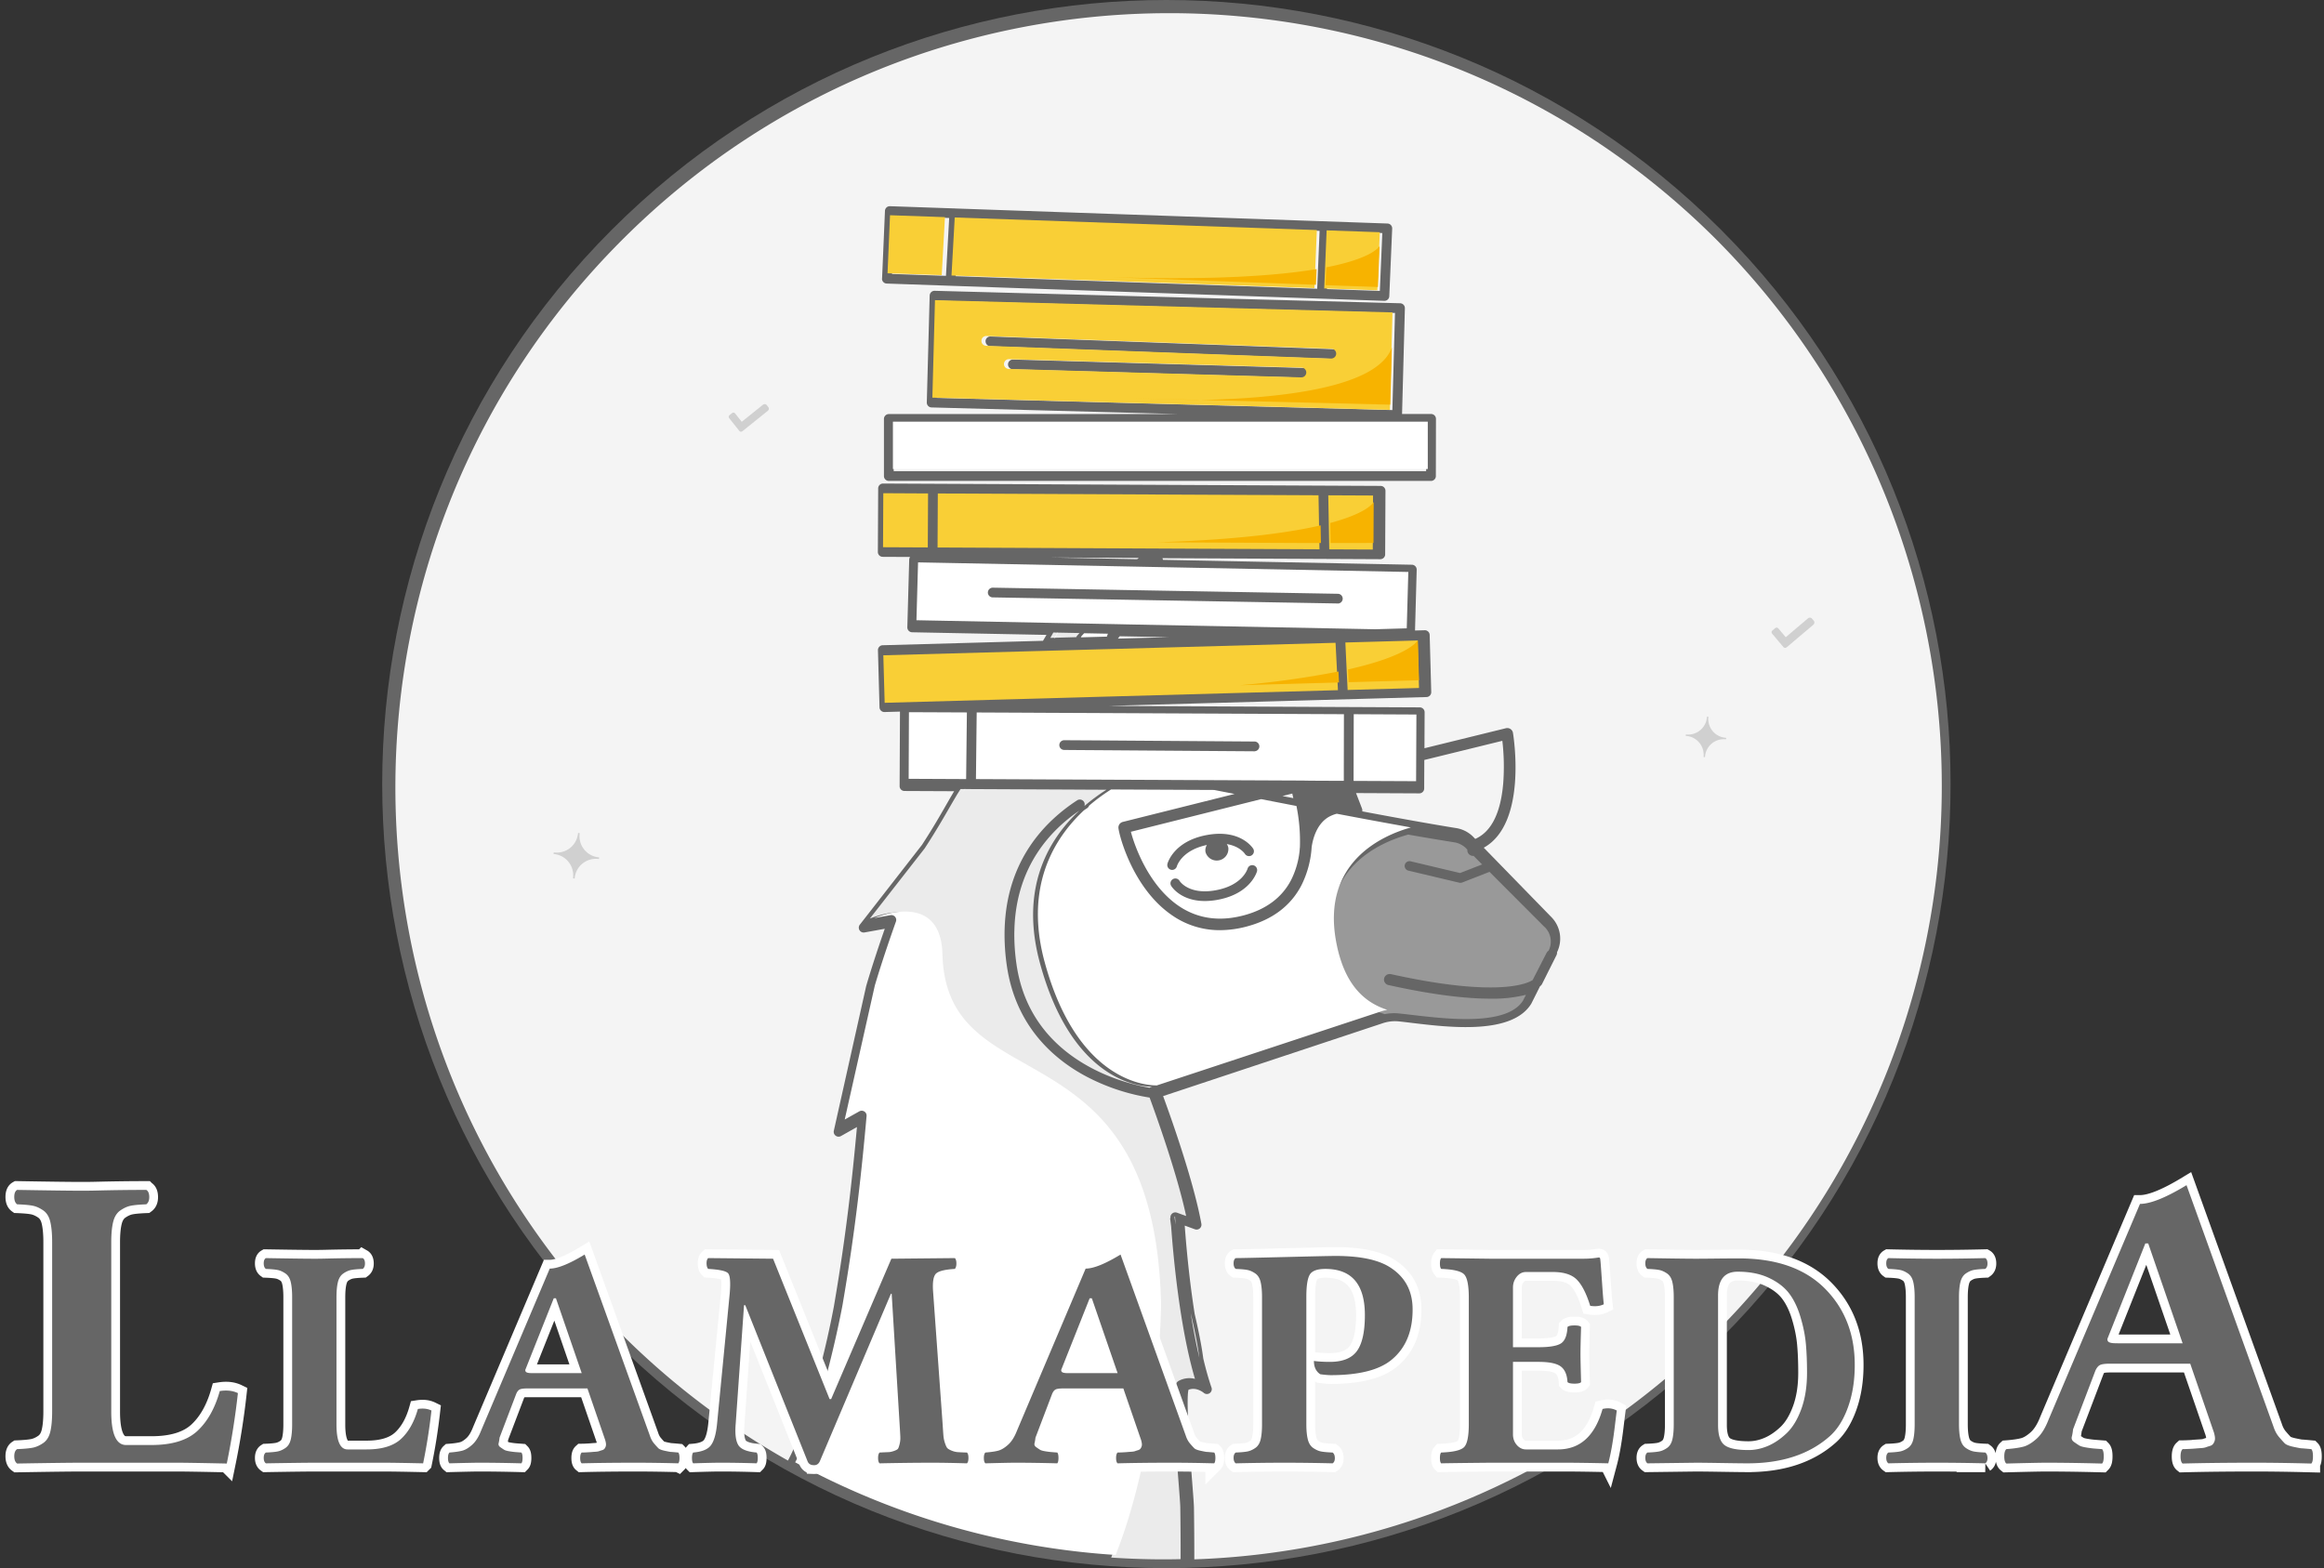 <svg width="529" height="357" xmlns="http://www.w3.org/2000/svg"><rect width="100%" height="100%" fill="#333333" stroke="none"/><g fill-rule="nonzero" fill="none"><path d="M391.719 52.281c-69.709-69.708-182.729-69.708-252.438 0-69.708 69.709-69.708 182.729 0 252.438 69.709 69.708 182.729 69.708 252.438 0 69.708-69.709 69.708-182.729 0-252.438z" fill="#666"/><path d="M299.83 65.721l.148-3.595.395-9.567-82.103-2.854-.732 13.172 82.29 2.86.001-.016zm31.664 122.803a7.028 7.028 0 013.88 2.02l.429.438c3.645-1.603 5.788-5.85 6.367-12.651a50.585 50.585 0 00-.2-9.678l-17.762 4.362-.03 6.5a1.107 1.107 0 01-1.108 1.103h-.006l-14.396-.068 1.352 3.504c.078.21.1.438.064.66 7.976 1.504 15.366 2.837 21.406 3.814l.004-.004zm-39.578-7.302l2.478.483a73.588 73.588 0 00-.24-1.045l-2.238.562zM216.057 49.628l-12.454-.432-.562 13.174 12.284.427.732-13.169zm38.407 95.76l11.553-.321-11.156-.22-.391.539-.006.003zm4.373-18.082l.38-.293-20.002-.093 19.622.386zm55.248-61.076l.1-2.308.467-10.866-12.056-.42-.375 9.086-.17 4.08v.01l4.152.14 7.882.278zm2.853 27.13l.105-3.949.252-9.325.24-8.839-103.73-2.778-.591 22.112 43.87 1.175 15.5.415 44.354 1.188zm-92.603-15.69a1.094 1.094 0 011.152-1.065l78.266 2.897a1.108 1.108 0 01-.04 2.214h-.042l-78.26-2.895a1.108 1.108 0 01-1.065-1.147l-.011-.003zm6.186 6.395a1.108 1.108 0 01-1.07-1.139 1.124 1.124 0 011.14-1.075l66.392 1.921a1.108 1.108 0 01-.035 2.215h-.03l-66.397-1.922zm-27.095 23.208h121.2V96.49h-121.2v10.783zm186.943-53.047c-68.867-68.455-180.116-68.278-248.766.394-68.65 68.673-68.826 179.96-.395 248.85a177.06 177.06 0 0038.146 29.04c4.853-8.979 9.043-27.432 10.47-35.152l.17-1.015c2.646-15.516 4.023-28.293 5.07-39.762l-3.64 2.052a1.107 1.107 0 01-1.624-1.205l7.364-32.947.018-.058c.017-.053 1.415-4.96 4.215-12.979l-4.613.836a1.107 1.107 0 01-1.07-1.766l14.161-18.184c2.468-3.79 4.21-6.826 6.221-10.347l.047-.082 1.04-1.772-11.307-.052a1.107 1.107 0 01-1.1-1.112l.083-16.962-3.526.1h-.03a1.106 1.106 0 01-1.104-1.076l-.357-12.996a1.108 1.108 0 011.076-1.135l36.496-1.012.79-1.345-30.591-.597a1.107 1.107 0 01-1.082-1.135l.427-15.394c.006-.221.08-.435.21-.614l-6.239-.03a1.107 1.107 0 01-1.105-1.11l.07-14.476a1.107 1.107 0 011.106-1.1h.011l12.36.058h.007l100.89.48c.61.004 1.102.501 1.1 1.111l-.07 14.47a1.107 1.107 0 01-1.106 1.106h-.005l-11.916-.059a1.086 1.086 0 01-.117.018h-.024a1.093 1.093 0 01-.158-.018l-37.367-.175c.048.123.085.25.11.38l56.675 1.111a1.107 1.107 0 011.084 1.139l-.38 13.836 2.198-.059a1.098 1.098 0 011.137 1.076l.357 12.99a1.107 1.107 0 01-1.076 1.141l-72.473 2.018 54.423.258c.03 0 .059-.012.094-.012s.064.008.1.012l16.324.076c.61.004 1.101.5 1.1 1.11l-.037 8.193 18.54-4.556a1.312 1.312 0 011.608 1.064c.147.89 3.28 20.638-6.648 26.137l15.419 15.827a6.993 6.993 0 011.255 7.978c.02.233-.025.467-.129.677l-3.268 6.527a1.31 1.31 0 01-.199.292 2.657 2.657 0 01-.286.264 609.923 609.923 0 01-1.97 3.936c-4.362 7.135-18.652 5.41-27.189 4.386-1.198-.146-2.28-.279-3.216-.368a8.679 8.679 0 00-3.45.45l-49.955 16.578c1.532 4.165 6.928 19.19 8.712 29.087a1.107 1.107 0 01-1.468 1.237l-2.321-.842c.245 3.422.915 11.587 2.263 20.126.827 3.548 1.549 7.019 1.962 10.154.555 2.347 1.175 4.585 1.87 6.597a1.108 1.108 0 01-1.77 1.2c-.071-.06-1.696-1.41-3.474-.697-.608 2.31.415 15.523.865 21.261.217 2.784.369 4.796.38 5.557.06 3.97.087 7.9.079 11.785 70.125-2.403 132.14-46.204 157.87-111.504 25.731-65.3 10.273-139.649-39.352-189.27zM200.782 63.39l.657-15.389a1.104 1.104 0 011.144-1.058l14.623.507c.024 0 .047-.005.076-.004.03.002.035.012.053.012l98.497 3.428a1.107 1.107 0 011.064 1.158l-.66 15.388a1.107 1.107 0 01-1.106 1.059h-.04l-113.255-3.937a1.107 1.107 0 01-1.071-1.152l.018-.012zm126.054 44.99a1.107 1.107 0 01-1.107 1.107H202.316a1.107 1.107 0 01-1.108-1.108V95.378a1.107 1.107 0 011.107-1.111h66.049l-56.324-1.51a1.107 1.107 0 01-1.077-1.14l.655-24.331a1.111 1.111 0 011.14-1.082l105.946 2.836a1.111 1.111 0 011.082 1.135l-.644 24.074h6.607a1.107 1.107 0 011.111 1.105l-.024 13.026z" fill="#F4F4F4"/><path d="M271.029 298.916c.542 3.428 1.195 6.912 1.971 10.176-.415-3.138-1.14-6.621-1.971-10.175zm-25.92-154.119l.612-.68-5.955-.117-.688 1.218 5.913-.164.119-.257zm21.236 132.77a.365.365 0 01.08-.292l-.006-.09a1.11 1.11 0 01.447-.954c.3-.222.693-.28 1.044-.152l2.083.753c-2.053-9.664-6.939-23.226-8.312-26.955a46.901 46.901 0 01-14.34-4.767c-7.189-3.797-16.181-11.286-18.18-25.396a49.396 49.396 0 01-.499-7.522c.006-.352.018-.692.03-1.032.011-.34.029-.686.052-1.026.876-14.534 9.034-23.105 16.44-27.93.398-.263.92-.243 1.296.051s.521.796.36 1.244a41.728 41.728 0 015.014-3.71h-.57l-6.136-.03-1.581-.012-1.581-.006-23.339-.111-.77 1.22-1.017 1.723c-2.05 3.565-3.82 6.643-6.347 10.518a.886.886 0 01-.053.076L198 209.12c2.662-1.061 15.128-5.282 15.475 8.267.87 34.544 48.223 14.616 49.793 79.823 0 0-.088 31.243-10.338 57.385 3.96.264 7.946.405 11.948.405 1.293 0 2.58-.018 3.862-.047.007-3.9-.018-7.85-.077-11.849-.012-.692-.17-2.785-.376-5.429-1.587-20.373-1.223-22.671.058-23.334a5.107 5.107 0 013.661-.428c-3.573-12.03-5.02-29.004-5.43-34.773a47.52 47.52 0 01-.2-1.6l-.031.028zm-29.652-58.403a45.496 45.496 0 01-1.173-5.716 37.78 37.78 0 01-.23-2.11c-1.051-12.664 4.515-21.3 10.366-26.776-6.78 4.631-13.977 12.658-14.71 25.984-.018.34-.031.686-.04 1.032-.01.346-.024.686-.024 1.032a47.114 47.114 0 00.482 6.806c3.165 22.373 25.135 27.35 30.313 28.218.098-.076.209-.136.327-.175l.247-.083c-2.004.042-18.073-.557-25.555-28.194l-.003-.018z" fill="#EBEBEB"/><path d="M351.604 211.064l-12.551-12.578-6.208 2.422c-.215.084-.452.1-.677.047l-11.603-2.756a1.088 1.088 0 01-.8-1.311 1.117 1.117 0 011.327-.807l11.255 2.673 5.02-1.957-1.95-1.957c-.035 0-.064.016-.1.016-.375 0-.733-.157-.982-.43a1.267 1.267 0 01-.326-1.003l-.3-.302a4.871 4.871 0 00-2.67-1.357A673.37 673.37 0 01320.533 190c-6.211 1.71-20.353 7.612-17.036 25.493 1.839 9.9 6.63 13.792 11.697 15.386.969-.191 1.96-.255 2.946-.187.984.094 2.092.224 3.318.368 8.055.949 21.525 2.532 25.208-3.25l.69-1.336a31.246 31.246 0 01-8.12.88c-5.198 0-12.61-.754-23.123-3.085a1.295 1.295 0 01-1.016-.857c-.15-.448-.036-.94.298-1.28.333-.34.832-.471 1.296-.343 1.149.253 2.245.483 3.317.702 21.962 4.443 27.996 1.214 28.862.627l2.752-5.375.412-.806c.106-.205.267-.378.466-.5a4.614 4.614 0 00-.86-5.359l-.036-.014z" fill="#999"/><path d="M388.872 163.332l-.004-.157-.31-.027-.014.153a4.303 4.303 0 01-4.648 3.918h-.156l-.027.31.156.013a4.307 4.307 0 013.912 4.658l.003.152.311.024.012-.159a4.303 4.303 0 014.643-3.924h.153l.023-.31-.158-.018a4.306 4.306 0 01-3.91-4.658l.014.025zm-256.937 26.505v-.177l-.352-.039-.02.176a4.848 4.848 0 01-5.348 4.276l-.176-.005-.039.346.176.018a4.853 4.853 0 014.273 5.357v.176l.351.035.02-.176a4.848 4.848 0 015.348-4.276l.176.006.038-.353-.176-.023a4.853 4.853 0 01-4.272-5.363v.022zm280.913-48.535l-.382-.455a.65.65 0 00-.915-.079l-5.073 4.298-1.682-2a.513.513 0 00-.722-.063l-.63.532a.516.516 0 00-.063.724l2.568 3.054a.513.513 0 00.721.062l.088-.073c.007-.006.015-.006.022-.012l5.99-5.069a.653.653 0 00.078-.916v-.003zM174.531 92.227a.607.607 0 00-.851-.094l-4.837 3.888-1.522-1.908a.48.48 0 00-.672-.075l-.598.482a.482.482 0 00-.076.673l2.321 2.913a.48.48 0 00.674.075l.082-.067c.006-.005.018-.008.024-.013l5.71-4.587a.61.61 0 00.094-.852l-.349-.435z" fill="#D0D0D0"/><path d="M300.127 112.754l-86.657-.41-.059 12.297 48.999.232 35.045.165 2.894.014v-.018l-.074-4.06-.148-8.22zm16.347-23.404l.25-9.357.241-8.868-104.142-2.788-.593 22.189 44.044 1.18 15.561.416 44.538 1.191.101-3.963zm-20.176-3.436h-.032l-66.656-1.928a1.111 1.111 0 01-1.08-1.143 1.128 1.128 0 011.139-1.08l66.656 1.925a1.112 1.112 0 01-.036 2.218l.01.008zm6.789-4.284h-.042l-78.575-2.907a1.112 1.112 0 01-1.07-1.156 1.097 1.097 0 011.157-1.074l78.578 2.905a1.112 1.112 0 01-.04 2.218l-.008.014zm-3.89-16.048l.152-3.607.4-9.6-82.43-2.864-.734 13.21 82.617 2.869-.006-.008zm4.807 80.756l-51.223 1.42-1.168.03-1.168.03-6.293.175-6.14.17-.2.006-1.31.036-1.308.035-34.13.945.306 10.815 27.331-.763 1.315-.035 1.315-.035.253-.006 7.543-.211 8.136-.23 1.168-.035 1.168-.035 32.11-.892 22.835-.633-.117-2.524-.423-8.263zm-92.755-34l-10.19-.054L201 124.58l10.19.047.06-12.289zm3.845-62.904L202.591 49l-.564 13.216 12.334.428.733-13.21zm107.636 97.984l-.041-1.608-1.45.041-9.099.253-5.905.164.375 7.875.141 2.935 16.249-.452-.27-9.208zm-9.222-81.33l.1-2.317.47-10.904-12.105-.422-.376 9.113-.17 4.09v.012l4.168.141 7.913.288zm-10.937 58.943v.03l9.909.046v-.087l.045-9.453.013-2.759-10.189-.047.138 7.659.084 4.611z" fill="#F9CF36"/><path d="M313.649 65.335l.098-2.29.278-7.045s-1.245 2.732-12.126 4.861l-.167 4.05 4.105.152 7.812.272zm-13.961-4.072c-8.94 1.5-23.385 2.557-46.688 1.845l46.54 1.722.148-3.567zm.99 62.357l-.073-4.017c-7.27 1.696-18.87 3.28-37.334 3.857l34.556.163 2.85-.003zm2.192 0l9.77-.012.045-9.346c-.082.174-1.326 2.5-9.898 4.799l.083 4.559zm13.707-35.285l.248-9.252c-3.212 9.132-24.95 11.588-43.514 11.977l43.141 1.065.125-3.79zm-43.266 2.724l-16.1-.398 15.346.412.754-.014zm49.43 54.7c-.51.786-3.232 3.802-15.902 6.65l.14 2.902 16.021-.447-.258-9.106zM282.275 156l22.512-.628-.119-2.495a209.98 209.98 0 01-22.394 3.12V156z" fill="#F7B300"/><path d="M218.922 180.795l.772-1.219h-.05l-.722 1.219zm48.458 96.397c.053.508.123 1.041.204 1.591-.07-.982-.109-1.636-.123-1.882a.363.363 0 00-.079.292l-.002-.001zm-9.962-87.834c.819 3.162 3.948 12.043 10.696 16.754 4.374 3.052 9.5 3.799 15.242 2.21 4.938-1.367 8.476-4.038 10.517-7.948a19.268 19.268 0 001.962-6.815c.006-.134.023-.374.059-.707a40.446 40.446 0 00-.787-9.362l-8.041-1.56-29.648 7.428zm8.317 7.3c.055-.213 1.452-5.195 9.026-6.567 7.616-1.38 10.384 2.942 10.497 3.126.208.337.22.76.03 1.107a1.113 1.113 0 01-1.925.052c-.059-.087-1.182-1.737-4.112-2.211.176.258.296.55.353.856a2.642 2.642 0 01-2.17 2.848 2.653 2.653 0 01-3.033-1.913 2.27 2.27 0 01.316-1.59c-5.71 1.203-6.79 4.711-6.834 4.865-.135.477-.57.808-1.069.812a1.114 1.114 0 01-.875-.428c-.21-.27-.284-.62-.2-.951l-.004-.007zm20.415 1.63c-.056.21-1.453 5.194-9.027 6.566-.946.175-1.906.266-2.868.27-5.462 0-7.536-3.239-7.63-3.398a1.102 1.102 0 01-.07-1.136 1.113 1.113 0 011.961-.022c.077.123 2.156 3.208 8.2 2.11 6.197-1.122 7.26-4.91 7.272-4.95a1.113 1.113 0 012.15.56h.012zm-34.073-53.745c.032-.097.079-.19.137-.274l-5.442-.107-.617.678-.117.256 5.92-.164.119-.389zm68.992 43.814a1531.351 1531.351 0 01-16.782-3.103c-.479.12-.944.286-1.39.496-3.167 1.498-4.077 5.314-4.33 7.083a22.538 22.538 0 01-2.35 8.75c-2.39 4.582-6.478 7.699-12.146 9.266-2.077.59-4.225.898-6.385.914a18.955 18.955 0 01-11.066-3.507c-8.898-6.212-11.917-18.27-12.035-19.767-.049-.637.37-1.216.993-1.372l25.445-6.366-4.658-.91-21.639-.102-1.198-.006h-.628a41.692 41.692 0 00-5.004 3.694c-.08.23-.232.426-.435.56a19.9 19.9 0 00-.729.491c-5.844 5.459-11.406 14.074-10.355 26.697.03.351.059.696.1 1.052.04.357.082.702.129 1.058.269 1.925.661 3.83 1.175 5.704 7.477 27.55 23.536 28.147 25.544 28.112l51.024-16.838c.467-.154.943-.277 1.427-.368-5.051-1.619-9.827-5.57-11.656-15.622-3.307-18.158 10.79-24.149 16.985-25.885l-.036-.03zm-106.549 28.86c-.341-13.507-12.804-9.295-15.464-8.24l-.016.02 3.653-.655c.39-.07.79.071 1.046.373.257.3.333.716.199 1.088-3.09 8.661-4.686 14.152-4.817 14.602l-6.844 30.468 3.323-1.862c.36-.202.803-.189 1.15.034.346.223.54.619.504 1.028-1.08 12.045-2.471 25.476-5.305 42.004l-.17 1.028c-.224 1.198-4.612 24.517-10.779 35.797A176.177 176.177 0 00253.957 354c10.243-26.066 10.332-57.205 10.332-57.205-1.569-65-48.893-45.136-49.762-79.57l-.007-.008zm26.203-73.172l-.723 1.22.135-.003.687-1.216h-.1zm-37.474-48.043v10.775H325V96l-121.751.002zm116.962 47.042l.357-12.833-56.035-1.095-1.184-.023-1.195-.024-1.738-.034-.502-.01-.267-.006-1.786-.035-1.787-.035-47.101-.92-.366 13.172 30.862.608 1.486.029 1.697.035h.09l5.995.117 5.051.1 1.351.028 1.348.03 56.54 1.104 7.184-.208zm-15.69-5.659h-.02l-44.212-.778-1.318-.024-1.322-.023-3.955-.07-3.724-.066h-.062l-1.792-.031-1.79-.032-20.382-.36a1.11 1.11 0 01-1.08-1.115 1.11 1.11 0 011.098-1.098h.017l23.19.409 1.791.032 1.792.035h.123l2.778.052 3.436.059 1.304.023 1.298.023 42.837.76a1.11 1.11 0 011.104 1.116 1.11 1.11 0 01-1.122 1.1l.011-.012zm-97.688 39.917l11.546.054 1.289.006h.248l.006-.429.025-2.22.141-12.52-13.192-.058-.063 15.167zm101.284-3.514l-.006 2.702v1.288h.005l14.223.066.023-4.84.012-2.705.036-7.633-14.266-.07-.027 11.192zm-9.854 3.943l4.967.023 2.056.01h.601v-3.436l.025-11.735-56.759-.267-1.157-.006-1.158-.005-8.734-.04-7.889-.041h-.287l-1.287-.006-1.286-.006-5.034-.023-.1 8.684-.023 2.221-.024 2.221-.005.304-.018 1.736 23.524.11 1.58.007 1.586.005 4.852.024 1.174.006 1.175.005h.787l7.93.036 5.92.029 5.91.023 16.604.076 1.145.006 2.08.006 1.845.033zm-12.634-6.693h-.008l-28.523-.2-3.142-.023-7.29-.05-1.157-.008-1.157-.008-2.114-.018a1.11 1.11 0 01-1.11-1.11 1.11 1.11 0 011.116-1.105h.005l2.75.018 1.156.006 1.158.005 38.313.27a1.11 1.11 0 011.035 1.11 1.11 1.11 0 01-1.046 1.099l.014.014z" fill="#FFF"/><path d="M51.621 333.188a175.516 175.516 0 002.531-16.032c-1.156-.562-2.53-.719-4.125-.469-1.093 3.907-2.789 6.93-5.086 9.07-2.296 2.141-5.789 3.212-10.476 3.212h0-5.766c-2.25 0-3.375-2.531-3.375-7.594h0v-38.578c0-1.938.149-3.492.446-4.664.296-1.172.843-2.031 1.64-2.578.797-.547 1.578-.899 2.344-1.055.766-.156 1.945-.266 3.539-.328.469-.344.695-.914.68-1.711-.016-.797-.243-1.32-.68-1.57a460.767 460.767 0 00-11.063.14c-1.187.031-2.359.047-3.515.047-2.594 0-7.531-.062-14.813-.187-.437.25-.656.78-.656 1.593s.219 1.375.656 1.688c1.625.062 2.82.172 3.586.328.766.156 1.547.508 2.344 1.055.797.547 1.336 1.414 1.617 2.601.281 1.188.422 2.735.422 4.64h0v38.485c0 1.938-.14 3.492-.422 4.664-.281 1.172-.82 2.032-1.617 2.578-.797.547-1.586.899-2.367 1.055-.781.156-1.969.266-3.563.328-.437.281-.656.82-.656 1.617s.219 1.352.656 1.664c7.375-.125 12.297-.187 14.766-.187h21.469c1.843 0 5.672.063 11.484.188zm44.691-.047c.797-3.844 1.43-7.852 1.899-12.024-.867-.422-1.898-.539-3.094-.351-.82 2.93-2.092 5.197-3.814 6.802-1.723 1.606-4.342 2.409-7.858 2.409h0-4.324c-1.687 0-2.531-1.899-2.531-5.696h0v-28.933c0-1.453.111-2.62.334-3.498.222-.88.633-1.524 1.23-1.934.598-.41 1.184-.674 1.758-.791.574-.117 1.46-.2 2.654-.246.352-.258.522-.686.51-1.283-.012-.598-.181-.99-.51-1.178a345.546 345.546 0 00-8.297.105c-.89.024-1.769.036-2.636.036h0l-.399-.001c-2.032-.006-5.602-.052-10.71-.14-.329.187-.493.586-.493 1.195 0 .61.164 1.032.492 1.266 1.22.047 2.116.129 2.69.246.574.117 1.16.38 1.758.791.597.41 1.002 1.06 1.213 1.951.21.89.316 2.051.316 3.48h0v28.864c0 1.453-.105 2.62-.316 3.498-.211.879-.616 1.523-1.213 1.934-.598.41-1.19.673-1.776.79-.586.118-1.476.2-2.672.247-.328.21-.492.615-.492 1.213 0 .597.164 1.013.492 1.248 5.532-.094 9.223-.141 11.075-.141h16.101c1.383 0 4.254.047 8.614.14zm58.075 0c.187-.188.281-.598.281-1.23 0-.634-.094-1.044-.281-1.231-1.008-.094-1.57-.14-1.688-.14-.117 0-.562-.083-1.336-.247-.773-.164-1.277-.363-1.511-.598a19.803 19.803 0 01-.967-1.072c-.41-.48-.733-1.084-.967-1.81h0l-14.836-41.204c-3.516 2.133-6.164 3.2-7.945 3.2h0l-15.61 36.843c-.562 1.453-1.242 2.537-2.039 3.252-.797.715-1.547 1.166-2.25 1.354-.703.187-1.675.328-2.918.422-.234.21-.351.627-.351 1.248 0 .62.117 1.025.351 1.213 3.563-.094 5.825-.141 6.785-.141 2.813 0 6 .047 9.563.14.187-.187.281-.597.281-1.23s-.094-1.043-.281-1.23l-1.389-.106a16.418 16.418 0 01-1.336-.176c-.574-.093-.972-.21-1.195-.351-.223-.14-.51-.334-.861-.58-.352-.246-.48-.551-.387-.914.094-.364.164-.78.21-1.248h0l3.798-9.985c.21-.492.469-.82.773-.984.305-.164.89-.246 1.758-.246h13.676l4.043 11.742c.094.328.152.61.176.844.023.234 0 .451-.07.65-.071.2-.165.37-.282.51-.117.14-.299.246-.545.316-.246.07-.463.141-.65.211-.188.07-.463.117-.826.14-.364.024-.674.048-.932.071-.258.024-.621.047-1.09.07a23.66 23.66 0 01-1.125.036c-.234.21-.351.627-.351 1.248 0 .62.117 1.025.351 1.213 3.563-.094 7.676-.141 12.34-.141 2.86 0 6.07.047 9.633.14zm-21.973-20.532H121.48c-.328 0-.603-.005-.826-.017a2.632 2.632 0 01-.58-.088c-.164-.047-.281-.106-.351-.176a.535.535 0 01-.141-.281.598.598 0 01.07-.387h0l6.399-16.101h.492l5.871 17.05zm52.836 20.954c.633.023 1.09-.282 1.371-.915h0l16.172-38.109h.176l1.828 30.094c.07 1.101.117 1.933.14 2.496a5.663 5.663 0 01-.158 1.617c-.129.516-.246.861-.351 1.037-.106.176-.405.352-.897.528-.492.175-.926.27-1.3.28-.376.013-1.043.042-2.004.089-.235.21-.352.627-.352 1.248 0 .62.117 1.025.352 1.213 4.5-.094 8.507-.141 12.023-.141 2.063 0 4.676.047 7.84.14.234-.187.351-.597.351-1.23s-.117-1.043-.351-1.23a44.489 44.489 0 01-2.092-.088 4.587 4.587 0 01-1.406-.352c-.48-.199-.803-.392-.967-.58-.164-.187-.34-.562-.527-1.125a7.237 7.237 0 01-.352-1.705c-.047-.574-.105-1.424-.176-2.549h0l-2.18-30.304c-.14-2.016.06-3.334.598-3.956.54-.62 1.992-1.001 4.36-1.142.234-.258.351-.674.351-1.248s-.117-.979-.351-1.213h0l-14.45.14-13.71 31.958h-.352l-12.867-31.957-14.766-.141c-.258.234-.38.644-.369 1.23.012.586.135.997.37 1.23 2.53.142 4.036.47 4.517.985.48.516.603 2.098.369 4.746h0l-2.883 29.672c-.234 2.274-.703 3.867-1.406 4.781-.703.915-2.04 1.454-4.008 1.618-.188.21-.281.627-.281 1.248 0 .62.093 1.025.281 1.213 2.906-.094 4.98-.141 6.223-.141 2.578 0 5.308.047 8.191.14.188-.187.281-.597.281-1.23s-.093-1.043-.281-1.23c-2.203-.188-3.592-.762-4.166-1.723-.574-.96-.768-2.566-.58-4.816h0l1.898-27h.282l14.168 35.507c.234.61.714.914 1.441.914zm91.121-.422c.188-.188.281-.598.281-1.23 0-.634-.093-1.044-.28-1.231-1.009-.094-1.571-.14-1.688-.14-.118 0-.563-.083-1.336-.247-.774-.164-1.278-.363-1.512-.598a19.802 19.802 0 01-.967-1.072c-.41-.48-.732-1.084-.967-1.81h0l-14.836-41.204c-3.515 2.133-6.164 3.2-7.945 3.2h0l-15.61 36.843c-.562 1.453-1.241 2.537-2.038 3.252-.797.715-1.547 1.166-2.25 1.354-.703.187-1.676.328-2.918.422-.235.21-.352.627-.352 1.248 0 .62.117 1.025.352 1.213 3.562-.094 5.824-.141 6.785-.141 2.812 0 6 .047 9.562.14.188-.187.282-.597.282-1.23s-.094-1.043-.282-1.23l-1.388-.106a16.418 16.418 0 01-1.336-.176c-.574-.093-.973-.21-1.196-.351-.222-.14-.51-.334-.86-.58-.352-.246-.481-.551-.388-.914.094-.364.164-.78.211-1.248h0l3.797-9.985c.211-.492.469-.82.774-.984.304-.164.89-.246 1.757-.246H255.7l4.043 11.742c.094.328.153.61.176.844.023.234 0 .451-.07.65-.07.2-.164.37-.282.51-.117.14-.298.246-.545.316-.246.07-.462.141-.65.211-.187.07-.463.117-.826.14-.363.024-.674.048-.932.071-.258.024-.62.047-1.09.07a23.66 23.66 0 01-1.125.036c-.234.21-.351.627-.351 1.248 0 .62.117 1.025.351 1.213 3.563-.094 7.676-.141 12.34-.141 2.86 0 6.07.047 9.633.14zm-21.973-20.532h-10.933c-.328 0-.604-.005-.826-.017a2.632 2.632 0 01-.58-.088c-.164-.047-.282-.106-.352-.176a.535.535 0 01-.14-.281.598.598 0 01.07-.387h0l6.398-16.101h.492l5.871 17.05zm48.934 20.532c.352-.235.522-.645.51-1.23-.012-.587-.182-.997-.51-1.231-1.195-.047-2.08-.13-2.654-.246-.574-.118-1.16-.381-1.758-.791-.598-.41-1.008-1.061-1.23-1.952-.223-.89-.335-2.05-.335-3.48h0v-28.934c0-2.554.264-4.26.791-5.115.528-.855 1.706-1.283 3.534-1.283 6 0 9 3.504 9 10.512 0 3.773-.598 6.492-1.793 8.156-1.196 1.664-3.258 2.496-6.188 2.496-1.406 0-2.613-.07-3.62-.211 0 1.383.48 2.39 1.44 3.023 1.008.141 1.852.211 2.532.211 6.328-.023 10.887-1.183 13.676-3.48 3.21-2.625 4.816-6.434 4.816-11.426.023-4.383-1.816-7.676-5.52-9.879-2.695-1.57-6.703-2.355-12.023-2.355-.96 0-4.746.082-11.355.246l-.447.01c-6.039.15-9.626.229-10.76.235l-.149.001c-.328.187-.492.586-.492 1.195 0 .61.164 1.032.492 1.266 1.219.047 2.115.129 2.69.246.574.117 1.16.38 1.757.791.598.41 1.002 1.06 1.213 1.951.211.89.317 2.051.317 3.48h0v28.864c0 1.453-.106 2.62-.317 3.498-.21.879-.615 1.523-1.213 1.934-.597.41-1.19.673-1.775.79-.586.118-1.477.2-2.672.247-.328.21-.492.615-.492 1.213 0 .597.164 1.013.492 1.248 3.844-.094 7.547-.141 11.11-.141 3.445 0 7.09.047 10.933.14zm62.75 0c.281-1.055.545-2.268.791-3.639s.475-2.93.686-4.676c.21-1.746.363-2.982.457-3.709-.961-.515-2.04-.633-3.235-.351-1.734 6.14-5.12 9.21-10.16 9.21h0-7.277c-.797 0-1.489-.333-2.074-1.001-.586-.668-.88-1.483-.88-2.444h0v-16.488h5.837c2.414 0 4.09.346 5.027 1.037.937.691 1.453 1.88 1.547 3.568.234.235.762.352 1.582.352.82 0 1.324-.117 1.512-.352-.094-3.351-.141-5.46-.141-6.328 0-1.265.047-3.34.14-6.222-.187-.235-.69-.352-1.511-.352-.82 0-1.348.117-1.582.352-.094 1.922-.592 3.17-1.494 3.744-.903.574-2.596.861-5.08.861h0-5.836v-13.605c0-.914.287-1.729.861-2.444.574-.715 1.271-1.072 2.092-1.072h6.117c2.508 0 4.336.586 5.484 1.758 1.149 1.172 2.157 3.152 3.024 5.941 1.195.188 2.226.07 3.094-.351-.094-.82-.2-2.069-.317-3.744l-.316-4.5c-.094-1.325-.164-2.057-.211-2.198-.024-.14-.13-.21-.317-.21a20.95 20.95 0 01-3.515.28h0-21.235l-11.109-.14c-.188.234-.281.644-.281 1.23s.093.997.281 1.23c2.695.095 4.418.487 5.168 1.179.75.691 1.125 2.478 1.125 5.361h0v28.793c0 2.836-.375 4.6-1.125 5.291-.75.691-2.473 1.084-5.168 1.178-.188.21-.281.627-.281 1.248 0 .62.093 1.025.281 1.213 2.367-.047 6.094-.094 11.18-.141h16.91c2.32 0 5.637.047 9.949.14zm31.707 0c7.758 0 13.945-2.016 18.563-6.047 1.78-1.524 3.199-3.727 4.253-6.61 1.055-2.882 1.582-6.129 1.582-9.738 0-7.055-2.273-12.861-6.82-17.42-4.547-4.558-11.062-6.838-19.547-6.838-1.336 0-3.07.012-5.203.035-1.882.021-3.27.033-4.167.035h-.731c-2.032-.006-5.603-.052-10.711-.14-.328.187-.492.586-.492 1.195 0 .61.164 1.032.492 1.266 1.219.047 2.115.129 2.69.246.573.117 1.16.38 1.757.791.598.41 1.002 1.06 1.213 1.951.21.89.316 2.051.316 3.48h0v28.864c0 1.453-.105 2.62-.316 3.498-.211.879-.615 1.523-1.213 1.934-.598.41-1.19.673-1.775.79-.586.118-1.477.2-2.672.247-.328.21-.492.615-.492 1.213 0 .597.164 1.013.492 1.248h0l11.11-.141c.96 0 2.905.023 5.835.07 2.675.043 4.53.066 5.563.07h.273zm.211-3.024c-2.648 0-4.465-.375-5.45-1.125-.984-.75-1.476-2.273-1.476-4.57h0v-29.496c0-3.61 1.488-5.414 4.465-5.414 2.742 0 5.11.468 7.102 1.406 1.992.937 3.527 2.115 4.605 3.533 1.078 1.418 1.94 3.205 2.584 5.361.645 2.157 1.055 4.196 1.23 6.118.176 1.922.264 4.125.264 6.61 0 3.116-.433 5.864-1.3 8.243-.868 2.38-1.987 4.219-3.358 5.52-1.371 1.3-2.789 2.261-4.254 2.883-1.465.62-2.935.931-4.412.931zm53.89 3.024c.352-.235.522-.645.51-1.23-.011-.587-.181-.997-.51-1.231-1.195-.047-2.08-.13-2.654-.246-.574-.118-1.16-.381-1.757-.791-.598-.41-1.008-1.061-1.231-1.952-.223-.89-.334-2.05-.334-3.48h0v-28.863c0-1.453.111-2.62.334-3.498.223-.88.633-1.524 1.23-1.934.598-.41 1.184-.674 1.758-.791.575-.117 1.46-.2 2.655-.246.351-.258.521-.686.51-1.283-.012-.598-.182-.99-.51-1.178-3.844.094-7.489.14-10.934.14-3.562 0-7.266-.046-11.11-.14-.327.187-.492.586-.492 1.195 0 .61.165 1.032.493 1.266 1.218.047 2.115.129 2.69.246.573.117 1.16.38 1.757.791.598.41 1.002 1.06 1.213 1.951.21.89.316 2.051.316 3.48h0v28.864c0 1.453-.105 2.62-.316 3.498-.211.879-.615 1.523-1.213 1.934-.598.41-1.19.673-1.775.79-.586.118-1.477.2-2.672.247-.328.21-.493.615-.493 1.213 0 .597.165 1.013.493 1.248 3.843-.094 7.547-.141 11.109-.141 3.445 0 7.09.047 10.934.14zm74.223.046c.25-.25.375-.796.375-1.64 0-.844-.125-1.39-.375-1.64-1.343-.126-2.093-.188-2.25-.188-.156 0-.75-.11-1.781-.328-1.031-.22-1.703-.485-2.016-.797-.312-.313-.742-.79-1.289-1.43-.547-.64-.976-1.445-1.289-2.414h0l-19.781-54.938c-4.687 2.844-8.219 4.266-10.594 4.266h0l-20.812 49.125c-.75 1.938-1.656 3.383-2.719 4.336-1.062.953-2.062 1.555-3 1.805-.937.25-2.234.437-3.89.562-.313.281-.47.836-.47 1.664s.157 1.368.47 1.618c4.75-.125 7.765-.188 9.046-.188 3.75 0 8 .063 12.75.188.25-.25.375-.797.375-1.641s-.125-1.39-.375-1.64c-.812-.063-1.43-.11-1.851-.141a21.89 21.89 0 01-1.782-.235c-.765-.125-1.296-.281-1.593-.469-.297-.187-.68-.445-1.149-.773-.468-.328-.64-.734-.515-1.219.125-.484.218-1.039.28-1.664h0l5.063-13.312c.282-.656.625-1.094 1.032-1.313.406-.219 1.187-.328 2.343-.328h18.235l5.39 15.656c.125.438.204.813.235 1.125.031.313 0 .602-.094.868a2.187 2.187 0 01-.375.68c-.156.187-.398.327-.727.421-.328.094-.617.188-.867.281-.25.094-.617.157-1.101.188a48.53 48.53 0 00-1.242.094 38.22 38.22 0 01-1.454.093c-.625.032-1.125.047-1.5.047-.312.281-.468.836-.468 1.664s.156 1.368.468 1.618c4.75-.125 10.235-.188 16.454-.188 3.812 0 8.093.063 12.843.188zm-29.297-27.375h-14.578c-.437 0-.804-.007-1.101-.023a3.509 3.509 0 01-.774-.117c-.218-.063-.375-.14-.468-.235a.713.713 0 01-.188-.375c-.031-.156 0-.328.094-.515h0l8.531-21.469h.656l7.828 22.735z" stroke="#FFF" stroke-width="4" fill="#666"/><path d="M51.621 333.188a175.516 175.516 0 002.531-16.032c-1.156-.562-2.53-.719-4.125-.469-1.093 3.907-2.789 6.93-5.086 9.07-2.296 2.141-5.789 3.212-10.476 3.212h-5.766c-2.25 0-3.375-2.531-3.375-7.594v-38.578c0-1.938.149-3.492.446-4.664.296-1.172.843-2.031 1.64-2.578.797-.547 1.578-.899 2.344-1.055.766-.156 1.945-.266 3.539-.328.469-.344.695-.914.68-1.711-.016-.797-.243-1.32-.68-1.57a460.767 460.767 0 00-11.063.14c-1.187.031-2.359.047-3.515.047-2.594 0-7.531-.062-14.813-.187-.437.25-.656.78-.656 1.593s.219 1.375.656 1.688c1.625.062 2.82.172 3.586.328.766.156 1.547.508 2.344 1.055.797.547 1.336 1.414 1.617 2.601.281 1.188.422 2.735.422 4.64v38.485c0 1.938-.14 3.492-.422 4.664-.281 1.172-.82 2.032-1.617 2.578-.797.547-1.586.899-2.367 1.055-.781.156-1.969.266-3.563.328-.437.281-.656.82-.656 1.617s.219 1.352.656 1.664c7.375-.125 12.297-.187 14.766-.187h21.469c1.843 0 5.672.063 11.484.188zm44.691-.047c.797-3.844 1.43-7.852 1.899-12.024-.867-.422-1.898-.539-3.094-.351-.82 2.93-2.092 5.197-3.814 6.802-1.723 1.606-4.342 2.409-7.858 2.409h-4.324c-1.687 0-2.531-1.899-2.531-5.696v-28.933c0-1.453.111-2.62.334-3.498.222-.88.633-1.524 1.23-1.934.598-.41 1.184-.674 1.758-.791.574-.117 1.46-.2 2.654-.246.352-.258.522-.686.51-1.283-.012-.598-.181-.99-.51-1.178a345.546 345.546 0 00-8.297.105c-.89.024-1.769.036-2.636.036l-.399-.001c-2.032-.006-5.602-.052-10.71-.14-.329.187-.493.586-.493 1.195 0 .61.164 1.032.492 1.266 1.22.047 2.116.129 2.69.246.574.117 1.16.38 1.758.791.597.41 1.002 1.06 1.213 1.951.21.89.316 2.051.316 3.48v28.864c0 1.453-.105 2.62-.316 3.498-.211.879-.616 1.523-1.213 1.934-.598.41-1.19.673-1.776.79-.586.118-1.476.2-2.672.247-.328.21-.492.615-.492 1.213 0 .597.164 1.013.492 1.248 5.532-.094 9.223-.141 11.075-.141h16.101c1.383 0 4.254.047 8.614.14zm58.075 0c.187-.188.281-.598.281-1.23 0-.634-.094-1.044-.281-1.231-1.008-.094-1.57-.14-1.688-.14-.117 0-.562-.083-1.336-.247-.773-.164-1.277-.363-1.511-.598a19.803 19.803 0 01-.967-1.072c-.41-.48-.733-1.084-.967-1.81l-14.836-41.204c-3.516 2.133-6.164 3.2-7.945 3.2l-15.61 36.843c-.562 1.453-1.242 2.537-2.039 3.252-.797.715-1.547 1.166-2.25 1.354-.703.187-1.675.328-2.918.422-.234.21-.351.627-.351 1.248 0 .62.117 1.025.351 1.213 3.563-.094 5.825-.141 6.785-.141 2.813 0 6 .047 9.563.14.187-.187.281-.597.281-1.23s-.094-1.043-.281-1.23l-1.389-.106a16.418 16.418 0 01-1.336-.176c-.574-.093-.972-.21-1.195-.351-.223-.14-.51-.334-.861-.58-.352-.246-.48-.551-.387-.914.094-.364.164-.78.21-1.248l3.798-9.985c.21-.492.469-.82.773-.984.305-.164.89-.246 1.758-.246h13.676l4.043 11.742c.094.328.152.61.176.844.023.234 0 .451-.07.65-.071.2-.165.37-.282.51-.117.14-.299.246-.545.316-.246.07-.463.141-.65.211-.188.07-.463.117-.826.14-.364.024-.674.048-.932.071-.258.024-.621.047-1.09.07a23.66 23.66 0 01-1.125.036c-.234.21-.351.627-.351 1.248 0 .62.117 1.025.351 1.213 3.563-.094 7.676-.141 12.34-.141 2.86 0 6.07.047 9.633.14zm-21.973-20.532H121.48c-.328 0-.603-.005-.826-.017a2.632 2.632 0 01-.58-.088c-.164-.047-.281-.106-.351-.176a.535.535 0 01-.141-.281.598.598 0 01.07-.387l6.399-16.101h.492l5.871 17.05zm52.836 20.954c.633.023 1.09-.282 1.371-.915l16.172-38.109h.176l1.828 30.094c.07 1.101.117 1.933.14 2.496a5.663 5.663 0 01-.158 1.617c-.129.516-.246.861-.351 1.037-.106.176-.405.352-.897.528-.492.175-.926.27-1.3.28-.376.013-1.043.042-2.004.089-.235.21-.352.627-.352 1.248 0 .62.117 1.025.352 1.213 4.5-.094 8.507-.141 12.023-.141 2.063 0 4.676.047 7.84.14.234-.187.351-.597.351-1.23s-.117-1.043-.351-1.23a44.489 44.489 0 01-2.092-.088 4.587 4.587 0 01-1.406-.352c-.48-.199-.803-.392-.967-.58-.164-.187-.34-.562-.527-1.125a7.237 7.237 0 01-.352-1.705c-.047-.574-.105-1.424-.176-2.549l-2.18-30.304c-.14-2.016.06-3.334.598-3.956.54-.62 1.992-1.001 4.36-1.142.234-.258.351-.674.351-1.248s-.117-.979-.351-1.213l-14.45.14-13.71 31.958h-.352l-12.867-31.957-14.766-.141c-.258.234-.38.644-.369 1.23.012.586.135.997.37 1.23 2.53.142 4.036.47 4.517.985.48.516.603 2.098.369 4.746l-2.883 29.672c-.234 2.274-.703 3.867-1.406 4.781-.703.915-2.04 1.454-4.008 1.618-.188.21-.281.627-.281 1.248 0 .62.093 1.025.281 1.213 2.906-.094 4.98-.141 6.223-.141 2.578 0 5.308.047 8.191.14.188-.187.281-.597.281-1.23s-.093-1.043-.281-1.23c-2.203-.188-3.592-.762-4.166-1.723-.574-.96-.768-2.566-.58-4.816l1.898-27h.282l14.168 35.507c.234.61.714.914 1.441.914zm91.121-.422c.188-.188.281-.598.281-1.23 0-.634-.093-1.044-.28-1.231-1.009-.094-1.571-.14-1.688-.14-.118 0-.563-.083-1.336-.247-.774-.164-1.278-.363-1.512-.598a19.802 19.802 0 01-.967-1.072c-.41-.48-.732-1.084-.967-1.81l-14.836-41.204c-3.515 2.133-6.164 3.2-7.945 3.2l-15.61 36.843c-.562 1.453-1.241 2.537-2.038 3.252-.797.715-1.547 1.166-2.25 1.354-.703.187-1.676.328-2.918.422-.235.21-.352.627-.352 1.248 0 .62.117 1.025.352 1.213 3.562-.094 5.824-.141 6.785-.141 2.812 0 6 .047 9.562.14.188-.187.282-.597.282-1.23s-.094-1.043-.282-1.23l-1.388-.106a16.418 16.418 0 01-1.336-.176c-.574-.093-.973-.21-1.196-.351-.222-.14-.51-.334-.86-.58-.352-.246-.481-.551-.388-.914.094-.364.164-.78.211-1.248l3.797-9.985c.211-.492.469-.82.774-.984.304-.164.89-.246 1.757-.246H255.7l4.043 11.742c.094.328.153.61.176.844.023.234 0 .451-.07.65-.07.2-.164.37-.282.51-.117.14-.298.246-.545.316-.246.07-.462.141-.65.211-.187.07-.463.117-.826.14-.363.024-.674.048-.932.071-.258.024-.62.047-1.09.07a23.66 23.66 0 01-1.125.036c-.234.21-.351.627-.351 1.248 0 .62.117 1.025.351 1.213 3.563-.094 7.676-.141 12.34-.141 2.86 0 6.07.047 9.633.14zm-21.973-20.532h-10.933c-.328 0-.604-.005-.826-.017a2.632 2.632 0 01-.58-.088c-.164-.047-.282-.106-.352-.176a.535.535 0 01-.14-.281.598.598 0 01.07-.387l6.398-16.101h.492l5.871 17.05zm48.934 20.532c.352-.235.522-.645.51-1.23-.012-.587-.182-.997-.51-1.231-1.195-.047-2.08-.13-2.654-.246-.574-.118-1.16-.381-1.758-.791-.598-.41-1.008-1.061-1.23-1.952-.223-.89-.335-2.05-.335-3.48v-28.934c0-2.554.264-4.26.791-5.115.528-.855 1.706-1.283 3.534-1.283 6 0 9 3.504 9 10.512 0 3.773-.598 6.492-1.793 8.156-1.196 1.664-3.258 2.496-6.188 2.496-1.406 0-2.613-.07-3.62-.211 0 1.383.48 2.39 1.44 3.023 1.008.141 1.852.211 2.532.211 6.328-.023 10.887-1.183 13.676-3.48 3.21-2.625 4.816-6.434 4.816-11.426.023-4.383-1.816-7.676-5.52-9.879-2.695-1.57-6.703-2.355-12.023-2.355-.96 0-4.746.082-11.355.246l-.447.01c-6.039.15-9.626.229-10.76.235l-.149.001c-.328.187-.492.586-.492 1.195 0 .61.164 1.032.492 1.266 1.219.047 2.115.129 2.69.246.574.117 1.16.38 1.757.791.598.41 1.002 1.06 1.213 1.951.211.89.317 2.051.317 3.48v28.864c0 1.453-.106 2.62-.317 3.498-.21.879-.615 1.523-1.213 1.934-.597.41-1.19.673-1.775.79-.586.118-1.477.2-2.672.247-.328.21-.492.615-.492 1.213 0 .597.164 1.013.492 1.248 3.844-.094 7.547-.141 11.11-.141 3.445 0 7.09.047 10.933.14zm62.75 0c.281-1.055.545-2.268.791-3.639s.475-2.93.686-4.676c.21-1.746.363-2.982.457-3.709-.961-.515-2.04-.633-3.235-.351-1.734 6.14-5.12 9.21-10.16 9.21h-7.277c-.797 0-1.489-.333-2.074-1.001-.586-.668-.88-1.483-.88-2.444v-16.488h5.837c2.414 0 4.09.346 5.027 1.037.937.691 1.453 1.88 1.547 3.568.234.235.762.352 1.582.352.82 0 1.324-.117 1.512-.352-.094-3.351-.141-5.46-.141-6.328 0-1.265.047-3.34.14-6.222-.187-.235-.69-.352-1.511-.352-.82 0-1.348.117-1.582.352-.094 1.922-.592 3.17-1.494 3.744-.903.574-2.596.861-5.08.861h-5.836v-13.605c0-.914.287-1.729.861-2.444.574-.715 1.271-1.072 2.092-1.072h6.117c2.508 0 4.336.586 5.484 1.758 1.149 1.172 2.157 3.152 3.024 5.941 1.195.188 2.226.07 3.094-.351-.094-.82-.2-2.069-.317-3.744l-.316-4.5c-.094-1.325-.164-2.057-.211-2.198-.024-.14-.13-.21-.317-.21a20.95 20.95 0 01-3.515.28h-21.235l-11.109-.14c-.188.234-.281.644-.281 1.23s.093.997.281 1.23c2.695.095 4.418.487 5.168 1.179.75.691 1.125 2.478 1.125 5.361v28.793c0 2.836-.375 4.6-1.125 5.291-.75.691-2.473 1.084-5.168 1.178-.188.21-.281.627-.281 1.248 0 .62.093 1.025.281 1.213 2.367-.047 6.094-.094 11.18-.141h16.91c2.32 0 5.637.047 9.949.14zm31.707 0c7.758 0 13.945-2.016 18.563-6.047 1.78-1.524 3.199-3.727 4.253-6.61 1.055-2.882 1.582-6.129 1.582-9.738 0-7.055-2.273-12.861-6.82-17.42-4.547-4.558-11.062-6.838-19.547-6.838-1.336 0-3.07.012-5.203.035-1.882.021-3.27.033-4.167.035h-.731c-2.032-.006-5.603-.052-10.711-.14-.328.187-.492.586-.492 1.195 0 .61.164 1.032.492 1.266 1.219.047 2.115.129 2.69.246.573.117 1.16.38 1.757.791.598.41 1.002 1.06 1.213 1.951.21.89.316 2.051.316 3.48v28.864c0 1.453-.105 2.62-.316 3.498-.211.879-.615 1.523-1.213 1.934-.598.41-1.19.673-1.775.79-.586.118-1.477.2-2.672.247-.328.21-.492.615-.492 1.213 0 .597.164 1.013.492 1.248l11.11-.141c.96 0 2.905.023 5.835.07 2.675.043 4.53.066 5.563.07h.273zm.211-3.024c-2.648 0-4.465-.375-5.45-1.125-.984-.75-1.476-2.273-1.476-4.57v-29.496c0-3.61 1.488-5.414 4.465-5.414 2.742 0 5.11.468 7.102 1.406 1.992.937 3.527 2.115 4.605 3.533 1.078 1.418 1.94 3.205 2.584 5.361.645 2.157 1.055 4.196 1.23 6.118.176 1.922.264 4.125.264 6.61 0 3.116-.433 5.864-1.3 8.243-.868 2.38-1.987 4.219-3.358 5.52-1.371 1.3-2.789 2.261-4.254 2.883-1.465.62-2.935.931-4.412.931zm53.89 3.024c.352-.235.522-.645.51-1.23-.011-.587-.181-.997-.51-1.231-1.195-.047-2.08-.13-2.654-.246-.574-.118-1.16-.381-1.757-.791-.598-.41-1.008-1.061-1.231-1.952-.223-.89-.334-2.05-.334-3.48v-28.863c0-1.453.111-2.62.334-3.498.223-.88.633-1.524 1.23-1.934.598-.41 1.184-.674 1.758-.791.575-.117 1.46-.2 2.655-.246.351-.258.521-.686.51-1.283-.012-.598-.182-.99-.51-1.178-3.844.094-7.489.14-10.934.14-3.562 0-7.266-.046-11.11-.14-.327.187-.492.586-.492 1.195 0 .61.165 1.032.493 1.266 1.218.047 2.115.129 2.69.246.573.117 1.16.38 1.757.791.598.41 1.002 1.06 1.213 1.951.21.89.316 2.051.316 3.48v28.864c0 1.453-.105 2.62-.316 3.498-.211.879-.615 1.523-1.213 1.934-.598.41-1.19.673-1.775.79-.586.118-1.477.2-2.672.247-.328.21-.493.615-.493 1.213 0 .597.165 1.013.493 1.248 3.843-.094 7.547-.141 11.109-.141 3.445 0 7.09.047 10.934.14zm74.223.046c.25-.25.375-.796.375-1.64 0-.844-.125-1.39-.375-1.64-1.343-.126-2.093-.188-2.25-.188-.156 0-.75-.11-1.781-.328-1.031-.22-1.703-.485-2.016-.797-.312-.313-.742-.79-1.289-1.43-.547-.64-.976-1.445-1.289-2.414l-19.781-54.938c-4.687 2.844-8.219 4.266-10.594 4.266l-20.812 49.125c-.75 1.938-1.656 3.383-2.719 4.336-1.062.953-2.062 1.555-3 1.805-.937.25-2.234.437-3.89.562-.313.281-.47.836-.47 1.664s.157 1.368.47 1.618c4.75-.125 7.765-.188 9.046-.188 3.75 0 8 .063 12.75.188.25-.25.375-.797.375-1.641s-.125-1.39-.375-1.64c-.812-.063-1.43-.11-1.851-.141a21.89 21.89 0 01-1.782-.235c-.765-.125-1.296-.281-1.593-.469-.297-.187-.68-.445-1.149-.773-.468-.328-.64-.734-.515-1.219.125-.484.218-1.039.28-1.664l5.063-13.312c.282-.656.625-1.094 1.032-1.313.406-.219 1.187-.328 2.343-.328h18.235l5.39 15.656c.125.438.204.813.235 1.125.031.313 0 .602-.094.868a2.187 2.187 0 01-.375.68c-.156.187-.398.327-.727.421-.328.094-.617.188-.867.281-.25.094-.617.157-1.101.188a48.53 48.53 0 00-1.242.094 38.22 38.22 0 01-1.454.093c-.625.032-1.125.047-1.5.047-.312.281-.468.836-.468 1.664s.156 1.368.468 1.618c4.75-.125 10.235-.188 16.454-.188 3.812 0 8.093.063 12.843.188zm-29.297-27.375h-14.578c-.437 0-.804-.007-1.101-.023a3.509 3.509 0 01-.774-.117c-.218-.063-.375-.14-.468-.235a.713.713 0 01-.188-.375c-.031-.156 0-.328.094-.515l8.531-21.469h.656l7.828 22.735z" fill="#666"/></g></svg>